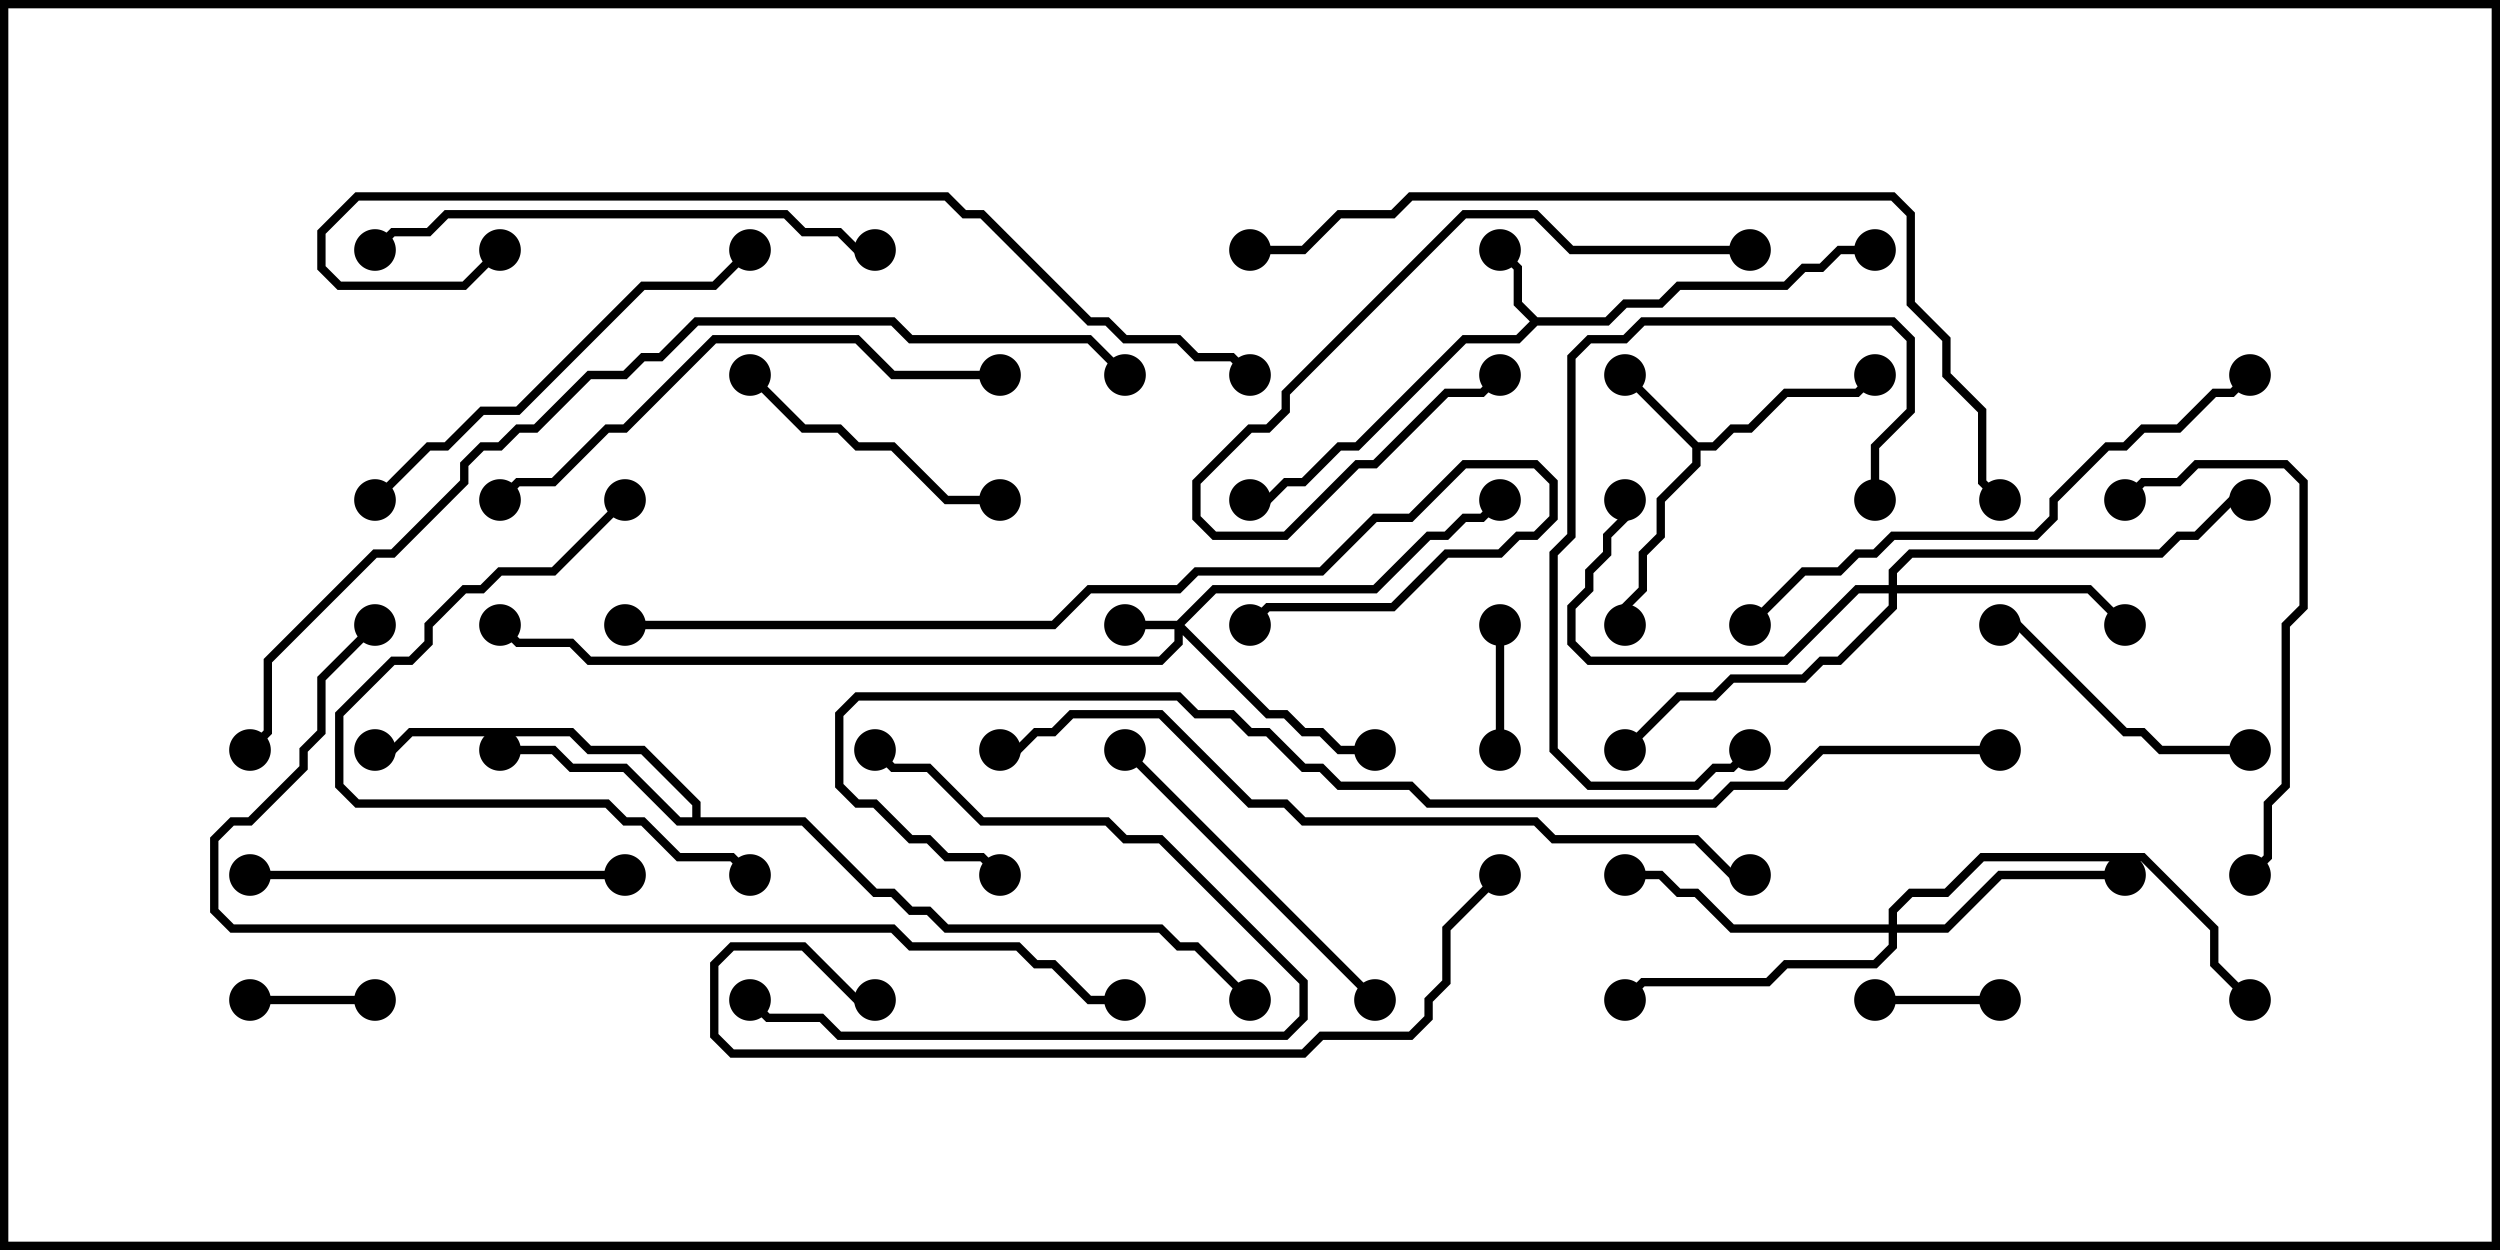 <svg version="1.1" width="30" height="15" xmlns="http://www.w3.org/2000/svg"><path d="M18.449,3.807L19.265,3.807L19.479,3.593L19.908,3.593L20.122,3.379L21.408,3.379L21.622,3.164L21.836,3.164L22.051,2.95L22.5,2.95L22.5,3.05L22.092,3.05L21.878,3.264L21.664,3.264L21.449,3.479L20.164,3.479L19.949,3.693L19.521,3.693L19.306,3.907L18.449,3.907L18.235,4.121L17.592,4.121L16.306,5.407L16.092,5.407L15.664,5.836L15.449,5.836L15.235,6.05L15,6.05L15,5.95L15.194,5.95L15.408,5.736L15.622,5.736L16.051,5.307L16.265,5.307L17.551,4.021L18.194,4.021L18.358,3.857L18.164,3.664L18.164,3.235L17.965,3.035L18.035,2.965L18.264,3.194L18.264,3.622z" stroke="none"/><path d="M20.378,5.307L20.551,5.307L20.765,5.093L20.979,5.093L21.408,4.664L22.265,4.664L22.465,4.465L22.535,4.535L22.306,4.764L21.449,4.764L21.021,5.193L20.806,5.193L20.592,5.407L20.407,5.407L20.407,5.592L19.979,6.021L19.979,6.449L19.764,6.664L19.764,7.092L19.55,7.306L19.55,7.5L19.45,7.5L19.45,7.265L19.664,7.051L19.664,6.622L19.879,6.408L19.879,5.979L20.307,5.551L20.307,5.378L19.465,4.535L19.535,4.465z" stroke="none"/><path d="M8.307,9.807L8.307,9.664L7.694,9.05L7.051,9.05L6.836,8.836L4.949,8.836L4.735,9.05L4.5,9.05L4.5,8.95L4.694,8.95L4.908,8.736L6.878,8.736L7.092,8.95L7.735,8.95L8.407,9.622L8.407,9.807L9.664,9.807L10.521,10.664L10.735,10.664L10.949,10.879L11.164,10.879L11.378,11.093L13.949,11.093L14.164,11.307L14.378,11.307L15.035,11.965L14.965,12.035L14.336,11.407L14.122,11.407L13.908,11.193L11.336,11.193L11.122,10.979L10.908,10.979L10.694,10.764L10.479,10.764L9.622,9.907L8.122,9.907L7.479,9.264L6.836,9.264L6.622,9.05L6,9.05L6,8.95L6.664,8.95L6.878,9.164L7.521,9.164L8.164,9.807z" stroke="none"/><path d="M14.122,7.45L14.551,7.021L16.479,7.021L17.122,6.379L17.336,6.379L17.551,6.164L17.765,6.164L17.965,5.965L18.035,6.035L17.806,6.264L17.592,6.264L17.378,6.479L17.164,6.479L16.521,7.121L14.592,7.121L14.214,7.5L15.235,8.521L15.449,8.521L15.664,8.736L15.878,8.736L16.092,8.95L16.5,8.95L16.5,9.05L16.051,9.05L15.836,8.836L15.622,8.836L15.408,8.621L15.194,8.621L14.193,7.621L14.193,7.735L13.949,7.979L7.051,7.979L6.836,7.764L6.194,7.764L5.965,7.535L6.035,7.465L6.235,7.664L6.878,7.664L7.092,7.879L13.908,7.879L14.093,7.694L14.093,7.55L13.5,7.55L13.5,7.45z" stroke="none"/><path d="M22.664,7.021L22.664,6.836L22.908,6.593L25.908,6.593L26.122,6.379L26.336,6.379L26.765,5.95L27,5.95L27,6.05L26.806,6.05L26.378,6.479L26.164,6.479L25.949,6.693L22.949,6.693L22.764,6.878L22.764,7.021L25.092,7.021L25.535,7.465L25.465,7.535L25.051,7.121L22.764,7.121L22.764,7.306L22.092,7.979L21.878,7.979L21.664,8.193L20.806,8.193L20.592,8.407L20.164,8.407L19.535,9.035L19.465,8.965L20.122,8.307L20.551,8.307L20.765,8.093L21.622,8.093L21.836,7.879L22.051,7.879L22.664,7.265L22.664,7.121L22.306,7.121L21.449,7.979L19.051,7.979L18.807,7.735L18.807,7.265L19.021,7.051L19.021,6.836L19.236,6.622L19.236,6.408L19.45,6.194L19.45,6L19.55,6L19.55,6.235L19.336,6.449L19.336,6.664L19.121,6.878L19.121,7.092L18.907,7.306L18.907,7.694L19.092,7.879L21.408,7.879L22.265,7.021z" stroke="none"/><path d="M22.664,11.093L22.664,10.908L22.908,10.664L23.336,10.664L23.765,10.236L25.735,10.236L26.621,11.122L26.621,11.551L27.035,11.965L26.965,12.035L26.521,11.592L26.521,11.164L25.694,10.336L23.806,10.336L23.378,10.764L22.949,10.764L22.764,10.949L22.764,11.093L23.336,11.093L23.979,10.45L25.5,10.45L25.5,10.55L24.021,10.55L23.378,11.193L22.764,11.193L22.764,11.378L22.521,11.621L21.449,11.621L21.235,11.836L19.735,11.836L19.535,12.035L19.465,11.965L19.694,11.736L21.194,11.736L21.408,11.521L22.479,11.521L22.664,11.336L22.664,11.193L20.765,11.193L20.336,10.764L20.122,10.764L19.908,10.55L19.5,10.55L19.5,10.45L19.949,10.45L20.164,10.664L20.378,10.664L20.806,11.093z" stroke="none"/><path d="M3,12.05L3,11.95L4.5,11.95L4.5,12.05z" stroke="none"/><path d="M24,11.95L24,12.05L22.5,12.05L22.5,11.95z" stroke="none"/><path d="M17.95,7.5L18.05,7.5L18.05,9L17.95,9z" stroke="none"/><path d="M27,8.95L27,9.05L25.908,9.05L25.694,8.836L25.479,8.836L24.194,7.55L24,7.55L24,7.45L24.235,7.45L25.521,8.736L25.735,8.736L25.949,8.95z" stroke="none"/><path d="M12,5.95L12,6.05L11.336,6.05L10.694,5.407L10.265,5.407L10.051,5.193L9.622,5.193L8.965,4.535L9.035,4.465L9.664,5.093L10.092,5.093L10.306,5.307L10.735,5.307L11.378,5.95z" stroke="none"/><path d="M22.55,6L22.45,6L22.45,5.336L22.879,4.908L22.879,4.092L22.694,3.907L19.735,3.907L19.521,4.121L19.092,4.121L18.907,4.306L18.907,6.449L18.693,6.664L18.693,8.979L19.092,9.379L20.336,9.379L20.551,9.164L20.765,9.164L20.965,8.965L21.035,9.035L20.806,9.264L20.592,9.264L20.378,9.479L19.051,9.479L18.593,9.021L18.593,6.622L18.807,6.408L18.807,4.265L19.051,4.021L19.479,4.021L19.694,3.807L22.735,3.807L22.979,4.051L22.979,4.949L22.55,5.378z" stroke="none"/><path d="M21,2.95L21,3.05L18.836,3.05L18.408,2.621L17.592,2.621L15.479,4.735L15.479,4.949L15.235,5.193L15.021,5.193L14.407,5.806L14.407,6.194L14.592,6.379L15.408,6.379L16.265,5.521L16.479,5.521L17.336,4.664L17.765,4.664L17.965,4.465L18.035,4.535L17.806,4.764L17.378,4.764L16.521,5.621L16.306,5.621L15.449,6.479L14.551,6.479L14.307,6.235L14.307,5.765L14.979,5.093L15.194,5.093L15.379,4.908L15.379,4.694L17.551,2.521L18.449,2.521L18.878,2.95z" stroke="none"/><path d="M8.965,12.035L9.035,11.965L9.235,12.164L9.878,12.164L10.092,12.379L15.408,12.379L15.593,12.194L15.593,11.806L13.908,10.121L13.479,10.121L13.265,9.907L11.765,9.907L11.122,9.264L10.694,9.264L10.465,9.035L10.535,8.965L10.735,9.164L11.164,9.164L11.806,9.807L13.306,9.807L13.521,10.021L13.949,10.021L15.693,11.765L15.693,12.235L15.449,12.479L10.051,12.479L9.836,12.264L9.194,12.264z" stroke="none"/><path d="M16.535,11.965L16.465,12.035L13.465,9.035L13.535,8.965z" stroke="none"/><path d="M7.5,10.45L7.5,10.55L3,10.55L3,10.45z" stroke="none"/><path d="M27.035,10.535L26.965,10.465L27.164,10.265L27.164,9.622L27.379,9.408L27.379,7.479L27.593,7.265L27.593,5.806L27.408,5.621L26.378,5.621L26.164,5.836L25.735,5.836L25.535,6.035L25.465,5.965L25.694,5.736L26.122,5.736L26.336,5.521L27.449,5.521L27.693,5.765L27.693,7.306L27.479,7.521L27.479,9.449L27.264,9.664L27.264,10.306z" stroke="none"/><path d="M7.465,5.965L7.535,6.035L6.664,6.907L6.021,6.907L5.806,7.121L5.592,7.121L5.193,7.521L5.193,7.735L4.949,7.979L4.735,7.979L4.121,8.592L4.121,9.408L4.306,9.593L7.306,9.593L7.521,9.807L7.735,9.807L8.164,10.236L8.806,10.236L9.035,10.465L8.965,10.535L8.765,10.336L8.122,10.336L7.694,9.907L7.479,9.907L7.265,9.693L4.265,9.693L4.021,9.449L4.021,8.551L4.694,7.879L4.908,7.879L5.093,7.694L5.093,7.479L5.551,7.021L5.765,7.021L5.979,6.807L6.622,6.807z" stroke="none"/><path d="M4.535,6.035L4.465,5.965L5.122,5.307L5.336,5.307L5.765,4.879L6.194,4.879L7.694,3.379L8.551,3.379L8.965,2.965L9.035,3.035L8.592,3.479L7.735,3.479L6.235,4.979L5.806,4.979L5.378,5.407L5.164,5.407z" stroke="none"/><path d="M4.535,3.035L4.465,2.965L4.694,2.736L5.122,2.736L5.336,2.521L9.449,2.521L9.664,2.736L10.092,2.736L10.306,2.95L10.5,2.95L10.5,3.05L10.265,3.05L10.051,2.836L9.622,2.836L9.408,2.621L5.378,2.621L5.164,2.836L4.735,2.836z" stroke="none"/><path d="M12,4.45L12,4.55L10.694,4.55L10.265,4.121L8.592,4.121L7.521,5.193L7.306,5.193L6.664,5.836L6.235,5.836L6.035,6.035L5.965,5.965L6.194,5.736L6.622,5.736L7.265,5.093L7.479,5.093L8.551,4.021L10.306,4.021L10.735,4.45z" stroke="none"/><path d="M26.965,4.465L27.035,4.535L26.806,4.764L26.592,4.764L26.164,5.193L25.735,5.193L25.521,5.407L25.306,5.407L24.693,6.021L24.693,6.235L24.449,6.479L22.735,6.479L22.521,6.693L22.306,6.693L22.092,6.907L21.664,6.907L21.035,7.535L20.965,7.465L21.622,6.807L22.051,6.807L22.265,6.593L22.479,6.593L22.694,6.379L24.408,6.379L24.593,6.194L24.593,5.979L25.265,5.307L25.479,5.307L25.694,5.093L26.122,5.093L26.551,4.664L26.765,4.664z" stroke="none"/><path d="M7.5,7.55L7.5,7.45L12.622,7.45L13.051,7.021L14.122,7.021L14.336,6.807L15.836,6.807L16.479,6.164L16.908,6.164L17.551,5.521L18.449,5.521L18.693,5.765L18.693,6.235L18.449,6.479L18.235,6.479L18.021,6.693L17.378,6.693L16.735,7.336L15.235,7.336L15.035,7.535L14.965,7.465L15.194,7.236L16.694,7.236L17.336,6.593L17.979,6.593L18.194,6.379L18.408,6.379L18.593,6.194L18.593,5.806L18.408,5.621L17.592,5.621L16.949,6.264L16.521,6.264L15.878,6.907L14.378,6.907L14.164,7.121L13.092,7.121L12.664,7.55z" stroke="none"/><path d="M17.965,10.465L18.035,10.535L17.407,11.164L17.407,11.806L17.193,12.021L17.193,12.235L16.949,12.479L15.878,12.479L15.664,12.693L8.765,12.693L8.521,12.449L8.521,11.551L8.765,11.307L9.664,11.307L10.306,11.95L10.5,11.95L10.5,12.05L10.265,12.05L9.622,11.407L8.806,11.407L8.621,11.592L8.621,12.408L8.806,12.593L15.622,12.593L15.836,12.379L16.908,12.379L17.093,12.194L17.093,11.979L17.307,11.765L17.307,11.122z" stroke="none"/><path d="M21,10.45L21,10.55L20.765,10.55L20.336,10.121L18.622,10.121L18.408,9.907L15.622,9.907L15.408,9.693L14.979,9.693L13.908,8.621L12.878,8.621L12.664,8.836L12.449,8.836L12.235,9.05L12,9.05L12,8.95L12.194,8.95L12.408,8.736L12.622,8.736L12.836,8.521L13.949,8.521L15.021,9.593L15.449,9.593L15.664,9.807L18.449,9.807L18.664,10.021L20.378,10.021L20.806,10.45z" stroke="none"/><path d="M5.965,2.965L6.035,3.035L5.592,3.479L4.051,3.479L3.807,3.235L3.807,2.765L4.265,2.307L11.378,2.307L11.592,2.521L11.806,2.521L13.092,3.807L13.306,3.807L13.521,4.021L14.164,4.021L14.378,4.236L14.806,4.236L15.035,4.465L14.965,4.535L14.765,4.336L14.336,4.336L14.122,4.121L13.479,4.121L13.265,3.907L13.051,3.907L11.765,2.621L11.551,2.621L11.336,2.407L4.306,2.407L3.907,2.806L3.907,3.194L4.092,3.379L5.551,3.379z" stroke="none"/><path d="M15,3.05L15,2.95L15.622,2.95L16.051,2.521L16.694,2.521L16.908,2.307L22.735,2.307L22.979,2.551L22.979,3.622L23.407,4.051L23.407,4.479L23.836,4.908L23.836,5.765L24.035,5.965L23.965,6.035L23.736,5.806L23.736,4.949L23.307,4.521L23.307,4.092L22.879,3.664L22.879,2.592L22.694,2.407L16.949,2.407L16.735,2.621L16.092,2.621L15.664,3.05z" stroke="none"/><path d="M4.465,7.465L4.535,7.535L3.907,8.164L3.907,8.806L3.693,9.021L3.693,9.235L3.021,9.907L2.806,9.907L2.621,10.092L2.621,10.908L2.806,11.093L10.735,11.093L10.949,11.307L12.235,11.307L12.449,11.521L12.664,11.521L13.092,11.95L13.5,11.95L13.5,12.05L13.051,12.05L12.622,11.621L12.408,11.621L12.194,11.407L10.908,11.407L10.694,11.193L2.765,11.193L2.521,10.949L2.521,10.051L2.765,9.807L2.979,9.807L3.593,9.194L3.593,8.979L3.807,8.765L3.807,8.122z" stroke="none"/><path d="M13.535,4.465L13.465,4.535L13.051,4.121L10.908,4.121L10.694,3.907L8.378,3.907L7.949,4.336L7.735,4.336L7.521,4.55L7.092,4.55L6.449,5.193L6.235,5.193L6.021,5.407L5.806,5.407L5.621,5.592L5.621,5.806L4.735,6.693L4.521,6.693L3.264,7.949L3.264,8.806L3.035,9.035L2.965,8.965L3.164,8.765L3.164,7.908L4.479,6.593L4.694,6.593L5.521,5.765L5.521,5.551L5.765,5.307L5.979,5.307L6.194,5.093L6.408,5.093L7.051,4.45L7.479,4.45L7.694,4.236L7.908,4.236L8.336,3.807L10.735,3.807L10.949,4.021L13.092,4.021z" stroke="none"/><path d="M24,8.95L24,9.05L21.878,9.05L21.449,9.479L20.806,9.479L20.592,9.693L17.122,9.693L16.908,9.479L16.051,9.479L15.836,9.264L15.622,9.264L15.194,8.836L14.979,8.836L14.765,8.621L14.336,8.621L14.122,8.407L10.306,8.407L10.121,8.592L10.121,9.408L10.306,9.593L10.521,9.593L10.949,10.021L11.164,10.021L11.378,10.236L11.806,10.236L12.035,10.465L11.965,10.535L11.765,10.336L11.336,10.336L11.122,10.121L10.908,10.121L10.479,9.693L10.265,9.693L10.021,9.449L10.021,8.551L10.265,8.307L14.164,8.307L14.378,8.521L14.806,8.521L15.021,8.736L15.235,8.736L15.664,9.164L15.878,9.164L16.092,9.379L16.949,9.379L17.164,9.593L20.551,9.593L20.765,9.379L21.408,9.379L21.836,8.95z" stroke="none"/><circle cx="18" cy="3" r="0.25" stroke-width="0" fill="#000" /><circle cx="15" cy="6" r="0.25" stroke-width="0" fill="#000" /><circle cx="22.5" cy="3" r="0.25" stroke-width="0" fill="#000" /><circle cx="19.5" cy="4.5" r="0.25" stroke-width="0" fill="#000" /><circle cx="19.5" cy="7.5" r="0.25" stroke-width="0" fill="#000" /><circle cx="22.5" cy="4.5" r="0.25" stroke-width="0" fill="#000" /><circle cx="6" cy="9" r="0.25" stroke-width="0" fill="#000" /><circle cx="4.5" cy="9" r="0.25" stroke-width="0" fill="#000" /><circle cx="15" cy="12" r="0.25" stroke-width="0" fill="#000" /><circle cx="13.5" cy="7.5" r="0.25" stroke-width="0" fill="#000" /><circle cx="16.5" cy="9" r="0.25" stroke-width="0" fill="#000" /><circle cx="18" cy="6" r="0.25" stroke-width="0" fill="#000" /><circle cx="6" cy="7.5" r="0.25" stroke-width="0" fill="#000" /><circle cx="25.5" cy="7.5" r="0.25" stroke-width="0" fill="#000" /><circle cx="19.5" cy="6" r="0.25" stroke-width="0" fill="#000" /><circle cx="19.5" cy="9" r="0.25" stroke-width="0" fill="#000" /><circle cx="27" cy="6" r="0.25" stroke-width="0" fill="#000" /><circle cx="25.5" cy="10.5" r="0.25" stroke-width="0" fill="#000" /><circle cx="19.5" cy="10.5" r="0.25" stroke-width="0" fill="#000" /><circle cx="19.5" cy="12" r="0.25" stroke-width="0" fill="#000" /><circle cx="27" cy="12" r="0.25" stroke-width="0" fill="#000" /><circle cx="3" cy="12" r="0.25" stroke-width="0" fill="#000" /><circle cx="4.5" cy="12" r="0.25" stroke-width="0" fill="#000" /><circle cx="24" cy="12" r="0.25" stroke-width="0" fill="#000" /><circle cx="22.5" cy="12" r="0.25" stroke-width="0" fill="#000" /><circle cx="18" cy="7.5" r="0.25" stroke-width="0" fill="#000" /><circle cx="18" cy="9" r="0.25" stroke-width="0" fill="#000" /><circle cx="27" cy="9" r="0.25" stroke-width="0" fill="#000" /><circle cx="24" cy="7.5" r="0.25" stroke-width="0" fill="#000" /><circle cx="12" cy="6" r="0.25" stroke-width="0" fill="#000" /><circle cx="9" cy="4.5" r="0.25" stroke-width="0" fill="#000" /><circle cx="22.5" cy="6" r="0.25" stroke-width="0" fill="#000" /><circle cx="21" cy="9" r="0.25" stroke-width="0" fill="#000" /><circle cx="21" cy="3" r="0.25" stroke-width="0" fill="#000" /><circle cx="18" cy="4.5" r="0.25" stroke-width="0" fill="#000" /><circle cx="9" cy="12" r="0.25" stroke-width="0" fill="#000" /><circle cx="10.5" cy="9" r="0.25" stroke-width="0" fill="#000" /><circle cx="16.5" cy="12" r="0.25" stroke-width="0" fill="#000" /><circle cx="13.5" cy="9" r="0.25" stroke-width="0" fill="#000" /><circle cx="7.5" cy="10.5" r="0.25" stroke-width="0" fill="#000" /><circle cx="3" cy="10.5" r="0.25" stroke-width="0" fill="#000" /><circle cx="27" cy="10.5" r="0.25" stroke-width="0" fill="#000" /><circle cx="25.5" cy="6" r="0.25" stroke-width="0" fill="#000" /><circle cx="7.5" cy="6" r="0.25" stroke-width="0" fill="#000" /><circle cx="9" cy="10.5" r="0.25" stroke-width="0" fill="#000" /><circle cx="4.5" cy="6" r="0.25" stroke-width="0" fill="#000" /><circle cx="9" cy="3" r="0.25" stroke-width="0" fill="#000" /><circle cx="4.5" cy="3" r="0.25" stroke-width="0" fill="#000" /><circle cx="10.5" cy="3" r="0.25" stroke-width="0" fill="#000" /><circle cx="12" cy="4.5" r="0.25" stroke-width="0" fill="#000" /><circle cx="6" cy="6" r="0.25" stroke-width="0" fill="#000" /><circle cx="27" cy="4.5" r="0.25" stroke-width="0" fill="#000" /><circle cx="21" cy="7.5" r="0.25" stroke-width="0" fill="#000" /><circle cx="7.5" cy="7.5" r="0.25" stroke-width="0" fill="#000" /><circle cx="15" cy="7.5" r="0.25" stroke-width="0" fill="#000" /><circle cx="18" cy="10.5" r="0.25" stroke-width="0" fill="#000" /><circle cx="10.5" cy="12" r="0.25" stroke-width="0" fill="#000" /><circle cx="21" cy="10.5" r="0.25" stroke-width="0" fill="#000" /><circle cx="12" cy="9" r="0.25" stroke-width="0" fill="#000" /><circle cx="6" cy="3" r="0.25" stroke-width="0" fill="#000" /><circle cx="15" cy="4.5" r="0.25" stroke-width="0" fill="#000" /><circle cx="15" cy="3" r="0.25" stroke-width="0" fill="#000" /><circle cx="24" cy="6" r="0.25" stroke-width="0" fill="#000" /><circle cx="4.5" cy="7.5" r="0.25" stroke-width="0" fill="#000" /><circle cx="13.5" cy="12" r="0.25" stroke-width="0" fill="#000" /><circle cx="13.5" cy="4.5" r="0.25" stroke-width="0" fill="#000" /><circle cx="3" cy="9" r="0.25" stroke-width="0" fill="#000" /><circle cx="24" cy="9" r="0.25" stroke-width="0" fill="#000" /><circle cx="12" cy="10.5" r="0.25" stroke-width="0" fill="#000" /><rect x="0" y="0" width="30" height="15" stroke-width="0.2" stroke="#000" fill="none" /></svg>